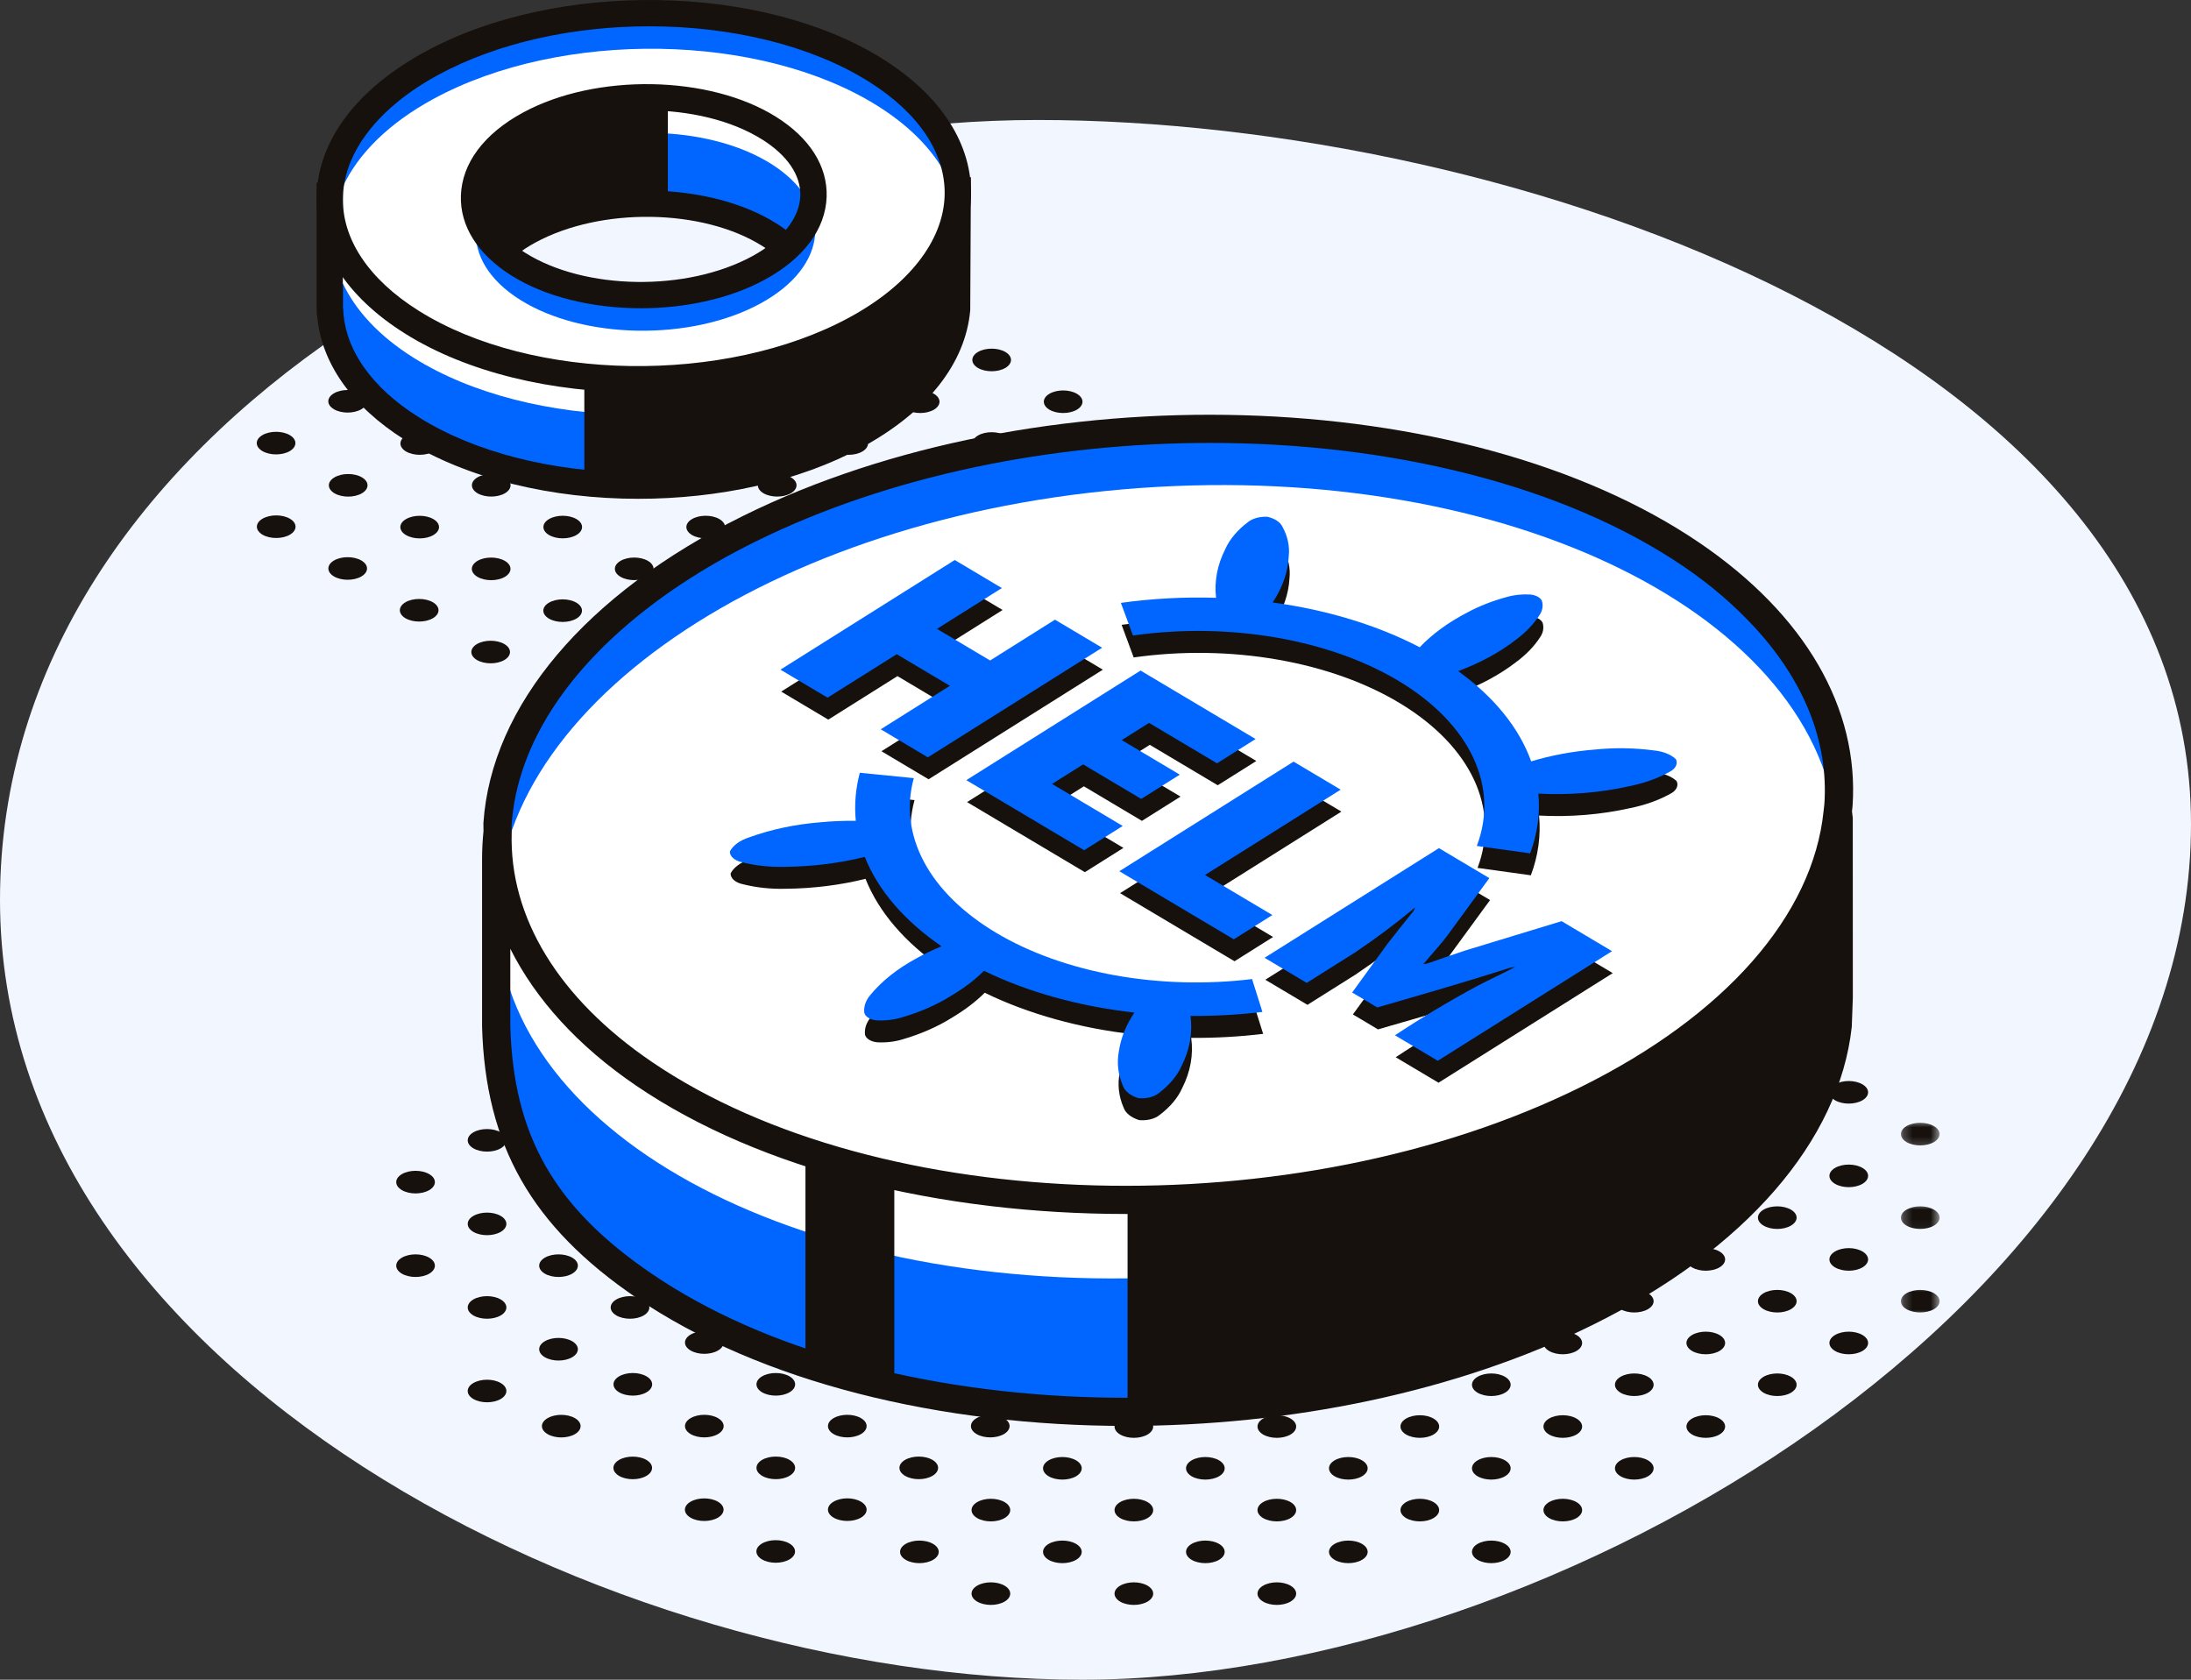 <svg xmlns="http://www.w3.org/2000/svg" width="240" height="184" fill="none" viewBox="0 0 240 184"><rect x="0" y="0" width="240" height="184" fill="#333333" stroke="none"/><path fill="#F2F7FF" fill-rule="evenodd" d="M118.539 184C170.44 184 240 142.042 240 90.285C240 38.527 165.565 13.143 113.663 13.143C61.762 13.143 0 46.814 0 98.571C0 150.329 66.637 184 118.539 184Z" clip-rule="evenodd"/><path fill="#16110D" fill-rule="evenodd" d="M55.245 70.55C56.071 71.033 56.071 71.816 55.245 72.301C54.416 72.783 53.076 72.783 52.247 72.301C51.424 71.816 51.424 71.033 52.247 70.55C53.076 70.068 54.416 70.068 55.245 70.55Z" clip-rule="evenodd"/><path fill="#16110D" fill-rule="evenodd" d="M47.414 65.972C48.243 66.454 48.243 67.24 47.414 67.726C46.584 68.208 45.245 68.208 44.416 67.726C43.593 67.24 43.593 66.454 44.416 65.972C45.245 65.49 46.584 65.49 47.414 65.972Z" clip-rule="evenodd"/><path fill="#16110D" fill-rule="evenodd" d="M39.583 61.397C40.412 61.88 40.412 62.662 39.583 63.148C38.754 63.63 37.414 63.63 36.588 63.148C35.762 62.662 35.762 61.88 36.588 61.397C37.414 60.915 38.754 60.915 39.583 61.397Z" clip-rule="evenodd"/><path fill="#16110D" fill-rule="evenodd" d="M31.752 56.819C32.581 57.302 32.581 58.088 31.752 58.573C30.922 59.055 29.586 59.055 28.757 58.573C27.931 58.088 27.931 57.302 28.757 56.819C29.586 56.337 30.922 56.337 31.752 56.819Z" clip-rule="evenodd"/><path fill="#16110D" fill-rule="evenodd" d="M99.298 63.186C98.469 62.704 98.469 61.921 99.298 61.436C100.127 60.95 101.463 60.95 102.292 61.436C103.119 61.921 100.127 63.669 99.298 63.186Z" clip-rule="evenodd"/><path fill="#16110D" fill-rule="evenodd" d="M107.129 58.608C106.299 58.126 106.299 57.343 107.129 56.858C107.955 56.376 109.294 56.376 110.123 56.858C110.949 57.343 107.955 59.091 107.129 58.608Z" clip-rule="evenodd"/><path fill="#16110D" fill-rule="evenodd" d="M114.96 54.033C114.131 53.551 114.131 52.768 114.96 52.283C115.786 51.8 117.125 51.8 117.955 52.283C118.781 52.768 115.786 54.515 114.96 54.033Z" clip-rule="evenodd"/><path fill="#16110D" fill-rule="evenodd" d="M78.799 66.012C79.628 66.494 79.628 67.277 78.799 67.762C77.972 68.245 76.633 68.245 75.804 67.762C74.978 67.277 74.978 66.494 75.804 66.012C76.633 65.53 77.972 65.53 78.799 66.012Z" clip-rule="evenodd"/><path fill="#16110D" fill-rule="evenodd" d="M86.629 61.437C87.459 61.919 87.459 62.702 86.629 63.188C85.803 63.67 84.464 63.67 83.635 63.188C82.809 62.702 82.809 61.919 83.635 61.437C84.464 60.955 85.803 60.955 86.629 61.437Z" clip-rule="evenodd"/><path fill="#16110D" fill-rule="evenodd" d="M94.461 56.859C95.29 57.341 95.29 58.124 94.461 58.609C93.632 59.092 92.295 59.092 91.466 58.609C90.64 58.124 90.64 57.341 91.466 56.859C92.295 56.377 93.632 56.377 94.461 56.859Z" clip-rule="evenodd"/><path fill="#16110D" fill-rule="evenodd" d="M102.292 52.284C103.121 52.766 103.121 53.549 102.292 54.035C101.463 54.517 100.126 54.517 99.297 54.035C98.471 53.549 98.471 52.766 99.297 52.284C100.126 51.802 101.463 51.802 102.292 52.284Z" clip-rule="evenodd"/><path fill="#16110D" fill-rule="evenodd" d="M110.123 47.706C110.952 48.188 110.952 48.974 110.123 49.46C109.294 49.942 107.954 49.942 107.128 49.46C106.302 48.974 106.302 48.188 107.128 47.706C107.954 47.224 109.294 47.224 110.123 47.706Z" clip-rule="evenodd"/><path fill="#16110D" fill-rule="evenodd" d="M117.954 43.131C118.783 43.613 118.783 44.396 117.954 44.882C117.125 45.364 115.785 45.364 114.959 44.882C114.133 44.396 114.133 43.613 114.959 43.131C115.785 42.649 117.125 42.649 117.954 43.131Z" clip-rule="evenodd"/><path fill="#16110D" fill-rule="evenodd" d="M60.133 66.018C60.959 65.536 62.299 65.533 63.128 66.015C63.957 66.497 63.957 67.28 63.134 67.766C62.308 68.251 60.969 68.251 60.139 67.769C59.31 67.283 59.307 66.5 60.133 66.018Z" clip-rule="evenodd"/><path fill="#16110D" fill-rule="evenodd" d="M70.97 61.437C71.796 61.919 71.796 62.702 70.97 63.188C70.141 63.67 68.802 63.67 67.973 63.188C67.147 62.702 67.147 61.919 67.973 61.437C68.802 60.955 70.141 60.955 70.97 61.437Z" clip-rule="evenodd"/><path fill="#16110D" fill-rule="evenodd" d="M78.799 56.859C79.628 57.341 79.628 58.124 78.799 58.609C77.972 59.092 76.633 59.092 75.804 58.609C74.978 58.124 74.978 57.341 75.804 56.859C76.633 56.377 77.972 56.377 78.799 56.859Z" clip-rule="evenodd"/><path fill="#16110D" fill-rule="evenodd" d="M86.629 52.284C87.459 52.766 87.459 53.549 86.629 54.035C85.803 54.517 84.464 54.517 83.635 54.035C82.809 53.549 82.809 52.766 83.635 52.284C84.464 51.802 85.803 51.802 86.629 52.284Z" clip-rule="evenodd"/><path fill="#16110D" fill-rule="evenodd" d="M94.461 47.706C95.29 48.188 95.29 48.974 94.461 49.46C93.632 49.942 92.295 49.942 91.466 49.46C90.64 48.974 90.64 48.188 91.466 47.706C92.295 47.224 93.635 47.224 94.461 47.706Z" clip-rule="evenodd"/><path fill="#16110D" fill-rule="evenodd" d="M102.292 43.131C103.121 43.613 103.121 44.396 102.292 44.882C101.463 45.364 100.126 45.364 99.297 44.882C98.471 44.396 98.471 43.613 99.297 43.131C100.126 42.649 101.463 42.649 102.292 43.131Z" clip-rule="evenodd"/><path fill="#16110D" fill-rule="evenodd" d="M110.123 38.553C110.952 39.035 110.952 39.821 110.123 40.307C109.294 40.789 107.957 40.789 107.128 40.307C106.302 39.821 106.302 39.035 107.128 38.553C107.957 38.071 109.294 38.071 110.123 38.553Z" clip-rule="evenodd"/><path fill="#16110D" fill-rule="evenodd" d="M52.302 61.44C53.128 60.958 54.468 60.958 55.297 61.437C56.126 61.919 56.126 62.702 55.303 63.191C54.477 63.673 53.138 63.676 52.308 63.194C51.479 62.709 51.476 61.926 52.302 61.44Z" clip-rule="evenodd"/><path fill="#16110D" fill-rule="evenodd" d="M63.14 56.859C63.966 57.341 63.966 58.124 63.14 58.609C62.31 59.092 60.971 59.092 60.142 58.609C59.319 58.124 59.319 57.341 60.142 56.859C60.971 56.377 62.31 56.377 63.14 56.859Z" clip-rule="evenodd"/><path fill="#16110D" fill-rule="evenodd" d="M70.97 52.284C71.796 52.766 71.796 53.549 70.97 54.035C70.141 54.517 68.802 54.517 67.973 54.035C67.15 53.549 67.15 52.766 67.973 52.284C68.802 51.802 70.141 51.802 70.97 52.284Z" clip-rule="evenodd"/><path fill="#16110D" fill-rule="evenodd" d="M78.802 47.706C79.628 48.188 79.628 48.974 78.802 49.46C77.972 49.942 76.633 49.942 75.804 49.46C74.978 48.974 74.978 48.188 75.804 47.706C76.633 47.224 77.972 47.224 78.802 47.706Z" clip-rule="evenodd"/><path fill="#16110D" fill-rule="evenodd" d="M83.636 43.131C84.465 42.649 85.804 42.649 86.63 43.131C87.456 43.613 87.456 44.396 86.63 44.882C85.804 45.364 84.465 45.364 83.636 44.882C82.806 44.396 82.806 43.613 83.636 43.131C82.806 43.613 84.465 42.649 83.636 43.131Z" clip-rule="evenodd"/><path fill="#16110D" fill-rule="evenodd" d="M94.461 38.553C95.29 39.035 95.29 39.821 94.461 40.307C93.635 40.789 92.295 40.789 91.466 40.307C90.64 39.821 93.635 38.071 94.461 38.553Z" clip-rule="evenodd"/><path fill="#16110D" fill-rule="evenodd" d="M102.291 33.978C103.121 34.46 103.121 35.243 102.291 35.729C101.462 36.211 100.126 36.211 99.297 35.729C98.471 35.243 101.462 33.496 102.291 33.978Z" clip-rule="evenodd"/><path fill="#16110D" fill-rule="evenodd" d="M44.471 56.865C45.297 56.383 46.637 56.38 47.469 56.862C48.295 57.344 48.298 58.127 47.472 58.612C46.646 59.098 45.306 59.098 44.477 58.615C43.648 58.133 43.645 57.347 44.471 56.865Z" clip-rule="evenodd"/><path fill="#16110D" fill-rule="evenodd" d="M55.308 52.284C56.134 52.766 56.134 53.549 55.308 54.035C54.479 54.517 53.14 54.517 52.31 54.035C51.487 53.549 51.487 52.766 52.31 52.284C53.14 51.802 54.479 51.802 55.308 52.284Z" clip-rule="evenodd"/><path fill="#16110D" fill-rule="evenodd" d="M63.14 47.706C63.966 48.188 63.966 48.974 63.14 49.46C62.31 49.942 60.971 49.942 60.142 49.46C59.319 48.974 59.319 48.188 60.142 47.706C60.971 47.224 62.31 47.224 63.14 47.706C62.31 47.224 63.966 48.188 63.14 47.706Z" clip-rule="evenodd"/><path fill="#16110D" fill-rule="evenodd" d="M36.64 52.29C37.469 51.805 38.806 51.805 39.638 52.287C40.464 52.766 40.467 53.552 39.641 54.038C38.815 54.52 37.475 54.523 36.646 54.041C35.817 53.555 35.814 52.773 36.64 52.29Z" clip-rule="evenodd"/><path fill="#16110D" fill-rule="evenodd" d="M47.477 47.706C48.306 48.188 48.306 48.974 47.477 49.46C46.648 49.942 45.309 49.942 44.48 49.46C43.657 48.974 43.657 48.188 44.48 47.706C45.309 47.224 46.648 47.224 47.477 47.706Z" clip-rule="evenodd"/><path fill="#16110D" fill-rule="evenodd" d="M55.308 44.88C54.479 45.362 53.14 45.362 52.31 44.88C51.487 44.398 51.487 43.615 52.31 43.13C53.14 42.648 56.134 44.398 55.308 44.88Z" clip-rule="evenodd"/><path fill="#16110D" fill-rule="evenodd" d="M28.743 47.663C29.569 47.181 30.908 47.181 31.737 47.66C32.563 48.142 32.566 48.925 31.744 49.414C30.918 49.896 29.578 49.899 28.749 49.417C27.92 48.931 27.917 48.149 28.743 47.663Z" clip-rule="evenodd"/><path fill="#16110D" fill-rule="evenodd" d="M39.577 43.082C40.406 43.564 40.406 44.347 39.577 44.833C38.751 45.315 37.411 45.315 36.582 44.833C35.756 44.347 35.756 43.564 36.582 43.082C37.411 42.6 38.751 42.6 39.577 43.082Z" clip-rule="evenodd"/><path fill="#16110D" fill-rule="evenodd" d="M47.408 40.256C46.582 40.739 45.242 40.739 44.413 40.256C43.587 39.774 43.587 38.991 44.413 38.506C45.242 38.023 48.237 39.774 47.408 40.256Z" clip-rule="evenodd"/><path fill="#06F" fill-rule="evenodd" d="M63.278 36.859L54.455 27.846C55.38 26.913 56.556 26.046 57.979 25.275C65.552 21.164 77.343 21.358 84.254 25.701C86.398 27.041 87.821 28.629 88.545 30.301L63.278 36.859ZM104.905 21.492L100.574 23.096C99.302 21.777 97.777 20.515 95.939 19.363C95.509 19.09 95.045 18.852 94.593 18.599C94.918 17.518 95.169 16.397 95.061 15.762C94.816 14.271 84.876 7.814 81.807 6.198C78.741 4.579 63.891 3.959 63.891 3.959L47.568 15.762L50.034 17.243C49.1 17.656 48.19 18.101 47.315 18.577C45.697 19.451 44.273 20.403 43.005 21.398L36.128 21.448V33.9C36.128 33.9 36.146 33.922 36.152 33.925C36.316 38.616 39.249 43.266 45.096 46.936C57.892 54.972 79.706 55.322 93.724 47.722C100.976 43.789 104.713 38.484 104.883 33.164L104.911 33.148L104.905 21.492Z" clip-rule="evenodd"/><path fill="#16110D" fill-rule="evenodd" d="M56.565 27.923L63.721 35.235L86.299 29.376C85.603 28.496 84.657 27.669 83.493 26.94C76.969 22.84 65.828 22.674 58.66 26.561C57.883 26.98 57.184 27.438 56.565 27.923ZM62.833 38.483L52.417 27.841L53.438 26.811C54.48 25.759 55.776 24.81 57.292 23.987C65.271 19.656 77.711 19.872 85.015 24.456C87.357 25.925 88.991 27.698 89.867 29.714L90.547 31.293L62.833 38.483ZM37.57 33.751L37.597 33.873C37.752 38.248 40.685 42.447 45.858 45.694C58.261 53.486 79.425 53.818 93.037 46.434C99.581 42.886 103.278 38.157 103.439 33.118L103.467 32.376L103.463 23.583L100.193 24.794L99.537 24.118C98.281 22.812 96.818 21.632 95.178 20.605C94.906 20.432 94.621 20.279 94.334 20.122L92.871 19.302L93.211 18.174C93.709 16.508 93.641 16.02 93.638 16.001C92.923 14.921 84.505 9.265 81.142 7.496C79.174 6.459 69.998 5.698 64.328 5.442L50.208 15.647L53.19 17.442L50.61 18.585C49.713 18.979 48.837 19.405 47.996 19.866C46.538 20.658 45.156 21.563 43.89 22.555L43.504 22.859L37.57 22.9V33.751ZM69.921 54.641C60.507 54.641 51.173 52.474 44.336 48.178C38.535 44.536 35.154 39.723 34.745 34.565L34.711 34.527L34.683 33.898V20L42.514 19.941C43.794 18.97 45.18 18.074 46.631 17.288C46.746 17.226 46.86 17.163 46.972 17.103L44.93 15.873L63.455 2.479L63.953 2.501C65.506 2.564 79.215 3.184 82.475 4.9C82.612 4.972 96.02 12.685 96.487 15.522C96.555 15.917 96.592 16.565 96.286 17.871C96.425 17.952 96.567 18.037 96.704 18.121C98.257 19.098 99.677 20.197 100.933 21.406L106.353 19.399L106.279 33.983C105.765 39.807 101.579 45.118 94.402 49.011C87.463 52.778 78.658 54.641 69.921 54.641Z" clip-rule="evenodd"/><path fill="#06F" fill-rule="evenodd" d="M57.979 13.617C50.403 17.725 49.864 24.602 56.779 28.946C63.693 33.286 75.481 33.477 83.057 29.365C90.634 25.26 91.172 18.383 84.254 14.043C77.343 9.699 65.553 9.508 57.979 13.617ZM93.721 36.064C79.704 43.667 57.893 43.313 45.097 35.278C32.301 27.245 33.294 14.522 47.315 6.918C61.333 -0.682 83.147 -0.331 95.939 7.704C108.732 15.743 107.739 28.463 93.721 36.064Z" clip-rule="evenodd"/><path fill="#fff" fill-rule="evenodd" d="M83.255 33.269C75.681 37.377 63.891 37.186 56.977 32.843C50.062 28.502 50.597 21.625 58.177 17.517C65.75 13.408 77.537 13.599 84.455 17.94C91.37 22.283 90.831 29.16 83.255 33.269ZM96.137 11.604C83.341 3.569 61.531 3.215 47.51 10.819C42.523 13.524 39.215 16.887 37.557 20.445V31.045C38.949 33.995 41.498 36.795 45.291 39.181C58.087 47.213 79.901 47.567 93.919 39.967C107.937 32.364 108.933 19.64 96.137 11.604Z" clip-rule="evenodd"/><path fill="#16110D" fill-rule="evenodd" d="M70.859 12.094C66.509 12.094 62.125 13.027 58.66 14.906C55.374 16.688 53.447 19.102 53.373 21.539C53.299 23.778 54.781 25.97 57.54 27.698C64.062 31.794 75.202 31.97 82.377 28.077C85.659 26.299 87.587 23.881 87.664 21.445C87.732 19.206 86.253 17.014 83.494 15.285C80.121 13.165 75.512 12.094 70.859 12.094ZM70.2 33.767C64.984 33.767 59.811 32.565 56.015 30.182C52.346 27.877 50.381 24.773 50.486 21.442C50.595 17.887 53.014 14.649 57.293 12.329C65.271 8.001 77.711 8.214 85.016 12.802C88.691 15.103 90.653 18.21 90.55 21.542C90.436 25.096 88.02 28.337 83.738 30.658C79.902 32.737 75.032 33.767 70.2 33.767ZM71.134 2.881C62.886 2.881 54.564 4.644 47.996 8.208C41.524 11.721 37.718 16.578 37.564 21.539C37.418 26.145 40.367 30.586 45.858 34.037C58.261 41.825 79.425 42.16 93.038 34.776C99.516 31.265 103.315 26.405 103.473 21.448C103.618 16.838 100.67 12.398 95.179 8.947C88.756 4.913 79.988 2.881 71.134 2.881ZM69.924 42.983C60.51 42.983 51.173 40.82 44.336 36.52C37.929 32.499 34.498 27.144 34.677 21.442C34.869 15.322 39.117 9.708 46.632 5.63C61.055 -2.192 83.512 -1.816 96.704 6.463C103.108 10.484 106.536 15.839 106.363 21.542C106.168 27.661 101.92 33.279 94.402 37.353C87.463 41.12 78.658 42.983 69.924 42.983Z" clip-rule="evenodd"/><path fill="#16110D" fill-rule="evenodd" d="M73.152 11.378V22.398L58.231 24.534L55.1 26.97L51.96 22.311L55.7 14.479L68.456 11.378H73.152Z" clip-rule="evenodd"/><path fill="#16110D" fill-rule="evenodd" d="M64.006 40.898V53.202L88.546 50.844L103.476 40.103L105.258 26.522L102.502 28.56L93.719 36.063L79.286 41.544L64.006 40.898Z" clip-rule="evenodd"/><path fill="#16110D" fill-rule="evenodd" d="M54.849 151.5C55.675 151.982 55.675 152.765 54.849 153.25C54.02 153.732 52.681 153.732 51.851 153.25C51.025 152.765 51.025 151.982 51.851 151.5C52.681 151.017 54.02 151.017 54.849 151.5Z" clip-rule="evenodd"/><path fill="#16110D" fill-rule="evenodd" d="M62.677 146.922C63.506 147.404 63.506 148.19 62.677 148.675C61.851 149.158 60.511 149.158 59.682 148.675C58.856 148.19 58.856 147.404 59.682 146.922C60.511 146.439 61.851 146.439 62.677 146.922Z" clip-rule="evenodd"/><path fill="#16110D" fill-rule="evenodd" d="M70.508 142.346C71.337 142.829 71.337 143.612 70.508 144.097C69.682 144.579 68.343 144.579 67.513 144.097C66.687 143.612 66.687 142.829 67.513 142.346C68.343 141.864 69.682 141.864 70.508 142.346Z" clip-rule="evenodd"/><path fill="#16110D" fill-rule="evenodd" d="M78.339 137.768C79.168 138.251 79.168 139.037 78.339 139.522C77.513 140.004 76.174 140.004 75.344 139.522C74.518 139.037 74.518 138.251 75.344 137.768C76.174 137.286 77.513 137.286 78.339 137.768Z" clip-rule="evenodd"/><path fill="#16110D" fill-rule="evenodd" d="M86.17 133.194C86.999 133.676 86.999 134.459 86.17 134.944C85.344 135.426 84.005 135.426 83.176 134.944C82.35 134.459 82.35 133.676 83.176 133.194C84.005 132.711 85.344 132.711 86.17 133.194Z" clip-rule="evenodd"/><path fill="#16110D" fill-rule="evenodd" d="M94.001 128.616C94.83 129.098 94.83 129.884 94.001 130.369C93.172 130.852 91.836 130.852 91.007 130.369C90.18 129.884 90.18 129.098 91.007 128.616C91.836 128.133 93.172 128.133 94.001 128.616Z" clip-rule="evenodd"/><path fill="#16110D" fill-rule="evenodd" d="M101.832 124.04C102.662 124.523 102.662 125.306 101.832 125.791C101.003 126.273 99.664 126.273 98.838 125.791C98.012 125.306 98.012 124.523 98.838 124.04C99.664 123.558 101.003 123.558 101.832 124.04Z" clip-rule="evenodd"/><path fill="#16110D" fill-rule="evenodd" d="M54.849 142.346C55.675 142.829 55.675 143.612 54.849 144.097C54.02 144.579 52.681 144.579 51.851 144.097C51.028 143.612 51.028 142.829 51.851 142.346C52.681 141.864 54.02 141.864 54.849 142.346Z" clip-rule="evenodd"/><path fill="#16110D" fill-rule="evenodd" d="M62.68 137.768C63.506 138.251 63.506 139.037 62.677 139.522C61.851 140.004 60.511 140.004 59.682 139.522C58.856 139.037 58.856 138.251 59.682 137.768C60.511 137.286 61.851 137.286 62.68 137.768Z" clip-rule="evenodd"/><path fill="#16110D" fill-rule="evenodd" d="M70.508 133.194C71.337 133.676 71.337 134.459 70.508 134.944C69.682 135.426 68.343 135.426 67.513 134.944C66.687 134.459 66.687 133.676 67.513 133.194C68.343 132.711 69.682 132.711 70.508 133.194Z" clip-rule="evenodd"/><path fill="#16110D" fill-rule="evenodd" d="M78.339 128.616C79.168 129.098 79.168 129.884 78.339 130.369C77.513 130.852 76.174 130.852 75.344 130.369C74.518 129.884 74.518 129.098 75.344 128.616C76.174 128.133 77.513 128.133 78.339 128.616Z" clip-rule="evenodd"/><path fill="#16110D" fill-rule="evenodd" d="M86.17 124.04C86.999 124.523 86.999 125.306 86.17 125.791C85.344 126.273 84.005 126.273 83.176 125.791C82.35 125.306 82.35 124.523 83.176 124.04C84.005 123.558 85.344 123.558 86.17 124.04Z" clip-rule="evenodd"/><path fill="#16110D" fill-rule="evenodd" d="M47.018 137.768C47.844 138.251 47.844 139.037 47.018 139.522C46.189 140.004 44.849 140.004 44.02 139.522C43.197 139.037 43.197 138.251 44.02 137.768C44.849 137.286 46.189 137.286 47.018 137.768Z" clip-rule="evenodd"/><path fill="#16110D" fill-rule="evenodd" d="M54.849 133.194C55.675 133.676 55.675 134.459 54.849 134.944C54.02 135.426 52.681 135.426 51.851 134.944C51.028 134.459 51.028 133.676 51.851 133.194C52.681 132.711 54.02 132.711 54.849 133.194Z" clip-rule="evenodd"/><path fill="#16110D" fill-rule="evenodd" d="M62.68 128.616C63.506 129.098 63.506 129.884 62.68 130.369C61.851 130.852 60.511 130.852 59.682 130.369C58.856 129.884 58.856 129.101 59.682 128.616C60.511 128.133 61.851 128.133 62.68 128.616Z" clip-rule="evenodd"/><path fill="#16110D" fill-rule="evenodd" d="M70.508 124.04C71.337 124.523 71.337 125.306 70.508 125.791C69.682 126.273 68.343 126.273 67.513 125.791C66.687 125.306 66.687 124.523 67.513 124.04C68.343 123.558 69.682 123.558 70.508 124.04Z" clip-rule="evenodd"/><path fill="#16110D" fill-rule="evenodd" d="M47.018 128.616C47.844 129.101 47.844 129.884 47.018 130.369C46.189 130.852 44.849 130.852 44.02 130.369C43.197 129.884 43.197 129.101 44.02 128.616C44.849 128.133 46.189 128.133 47.018 128.616Z" clip-rule="evenodd"/><path fill="#16110D" fill-rule="evenodd" d="M54.849 124.04C55.675 124.523 55.675 125.306 54.849 125.791C54.02 126.273 52.681 126.273 51.851 125.791C51.028 125.306 51.028 124.523 51.851 124.04C52.681 123.558 54.02 123.558 54.849 124.04Z" clip-rule="evenodd"/><path fill="#16110D" fill-rule="evenodd" d="M62.68 119.466C63.506 119.948 63.506 120.731 62.68 121.216C61.851 121.698 60.511 121.698 59.682 121.216C58.859 120.731 58.859 119.948 59.682 119.466C60.511 118.983 61.851 118.983 62.68 119.466Z" clip-rule="evenodd"/><path fill="#16110D" fill-rule="evenodd" d="M164.852 169.121C165.682 169.603 165.682 170.386 164.852 170.871C164.023 171.353 162.687 171.353 161.858 170.871C161.032 170.386 161.032 169.603 161.858 169.121C162.687 168.638 164.023 168.638 164.852 169.121Z" clip-rule="evenodd"/><path fill="#16110D" fill-rule="evenodd" d="M172.684 164.542C173.513 165.025 173.513 165.811 172.684 166.296C171.854 166.778 170.518 166.778 169.689 166.296C168.863 165.811 168.863 165.025 169.689 164.542C170.518 164.06 171.854 164.06 172.684 164.542Z" clip-rule="evenodd"/><path fill="#16110D" fill-rule="evenodd" d="M180.515 159.968C181.344 160.45 181.344 161.233 180.515 161.718C179.685 162.2 178.346 162.2 177.52 161.718C176.694 161.233 176.694 160.45 177.52 159.968C178.346 159.485 179.685 159.485 180.515 159.968Z" clip-rule="evenodd"/><path fill="#16110D" fill-rule="evenodd" d="M188.346 155.39C189.175 155.872 189.175 156.658 188.346 157.143C187.517 157.626 186.177 157.626 185.351 157.143C184.525 156.658 184.525 155.872 185.351 155.39C186.177 154.907 187.517 154.907 188.346 155.39Z" clip-rule="evenodd"/><path fill="#16110D" fill-rule="evenodd" d="M196.177 150.814C197.006 151.297 197.006 152.08 196.177 152.565C195.348 153.047 194.008 153.047 193.182 152.565C192.356 152.08 192.356 151.297 193.182 150.814C194.008 150.332 195.348 150.332 196.177 150.814Z" clip-rule="evenodd"/><path fill="#16110D" fill-rule="evenodd" d="M204.008 146.236C204.837 146.719 204.837 147.505 204.008 147.99C203.179 148.472 201.839 148.472 201.013 147.99C200.187 147.505 200.187 146.719 201.013 146.236C201.839 145.754 203.179 145.754 204.008 146.236Z" clip-rule="evenodd"/><mask id="mask0" width="5" height="5" x="208" y="140" mask-type="alpha" maskUnits="userSpaceOnUse"><path fill="#fff" d="M208.224 140.971H212.46V144.103H208.224V140.971Z"/></mask><g mask="url(#mask0)"><path fill="#16110D" fill-rule="evenodd" d="M211.839 141.662C212.668 142.144 212.668 142.927 211.839 143.412C211.01 143.894 209.67 143.894 208.841 143.412C208.018 142.927 208.018 142.144 208.841 141.662C209.67 141.179 211.01 141.179 211.839 141.662Z" clip-rule="evenodd"/></g><path fill="#16110D" fill-rule="evenodd" d="M141.362 173.696C142.188 174.178 142.188 174.961 141.359 175.446C140.533 175.928 139.193 175.928 138.364 175.446C137.538 174.961 137.538 174.178 138.364 173.696C139.193 173.213 140.533 173.213 141.362 173.696Z" clip-rule="evenodd"/><path fill="#16110D" fill-rule="evenodd" d="M149.19 169.121C150.019 169.603 150.019 170.386 149.19 170.871C148.364 171.353 147.025 171.353 146.196 170.871C145.37 170.386 145.37 169.603 146.196 169.121C147.025 168.638 148.364 168.638 149.19 169.121Z" clip-rule="evenodd"/><path fill="#16110D" fill-rule="evenodd" d="M157.022 164.542C157.851 165.025 157.851 165.811 157.022 166.296C156.196 166.778 154.856 166.778 154.027 166.296C153.201 165.811 153.201 165.025 154.027 164.542C154.856 164.06 156.196 164.06 157.022 164.542Z" clip-rule="evenodd"/><path fill="#16110D" fill-rule="evenodd" d="M164.852 159.968C165.682 160.45 165.682 161.233 164.852 161.718C164.023 162.2 162.687 162.2 161.858 161.718C161.032 161.233 161.032 160.45 161.858 159.968C162.687 159.485 164.023 159.485 164.852 159.968Z" clip-rule="evenodd"/><path fill="#16110D" fill-rule="evenodd" d="M172.684 155.39C173.513 155.872 173.513 156.658 172.684 157.143C171.854 157.626 170.518 157.626 169.689 157.143C168.863 156.658 168.863 155.872 169.689 155.39C170.518 154.907 171.854 154.907 172.684 155.39Z" clip-rule="evenodd"/><path fill="#16110D" fill-rule="evenodd" d="M180.515 150.814C181.344 151.297 181.344 152.08 180.515 152.565C179.685 153.047 178.346 153.047 177.52 152.565C176.694 152.08 176.694 151.297 177.52 150.814C178.346 150.332 179.685 150.332 180.515 150.814Z" clip-rule="evenodd"/><path fill="#16110D" fill-rule="evenodd" d="M188.346 146.236C189.175 146.722 189.175 147.505 188.346 147.99C187.517 148.472 186.177 148.472 185.351 147.99C184.525 147.505 184.525 146.722 185.351 146.236C186.177 145.754 187.517 145.754 188.346 146.236Z" clip-rule="evenodd"/><path fill="#16110D" fill-rule="evenodd" d="M196.177 141.662C197.006 142.144 197.006 142.927 196.177 143.412C195.348 143.894 194.008 143.894 193.182 143.412C192.356 142.927 192.356 142.144 193.182 141.662C194.008 141.179 195.348 141.179 196.177 141.662Z" clip-rule="evenodd"/><path fill="#16110D" fill-rule="evenodd" d="M204.008 137.086C204.837 137.569 204.837 138.352 204.008 138.837C203.179 139.319 201.839 139.319 201.013 138.837C200.187 138.352 200.187 137.569 201.013 137.086C201.839 136.601 203.179 136.601 204.008 137.086Z" clip-rule="evenodd"/><mask id="mask1" width="5" height="4" x="208" y="131" mask-type="alpha" maskUnits="userSpaceOnUse"><path fill="#fff" d="M208.224 131.819H212.46V134.951H208.224V131.819Z"/></mask><g mask="url(#mask1)"><path fill="#16110D" fill-rule="evenodd" d="M211.839 132.508C212.668 132.991 212.668 133.774 211.839 134.259C211.01 134.744 209.67 134.744 208.841 134.259C208.018 133.774 208.018 132.991 208.841 132.508C209.67 132.026 211.01 132.026 211.839 132.508Z" clip-rule="evenodd"/></g><path fill="#16110D" fill-rule="evenodd" d="M125.7 173.696C126.526 174.178 126.526 174.961 125.7 175.446C124.871 175.928 123.531 175.928 122.702 175.446C121.879 174.961 121.879 174.178 122.702 173.696C123.531 173.213 124.871 173.213 125.7 173.696Z" clip-rule="evenodd"/><path fill="#16110D" fill-rule="evenodd" d="M133.531 169.121C134.357 169.603 134.357 170.386 133.531 170.871C132.702 171.353 131.363 171.353 130.533 170.871C129.711 170.386 129.711 169.603 130.533 169.121C131.363 168.638 132.702 168.638 133.531 169.121Z" clip-rule="evenodd"/><path fill="#16110D" fill-rule="evenodd" d="M141.362 164.542C142.188 165.025 142.188 165.811 141.362 166.296C140.533 166.778 139.193 166.778 138.364 166.296C137.538 165.811 137.538 165.025 138.364 164.542C139.193 164.06 140.533 164.06 141.362 164.542Z" clip-rule="evenodd"/><path fill="#16110D" fill-rule="evenodd" d="M149.19 159.968C150.019 160.45 150.019 161.233 149.19 161.718C148.364 162.2 147.025 162.2 146.196 161.718C145.37 161.233 145.37 160.45 146.196 159.968C147.025 159.485 148.364 159.485 149.19 159.968Z" clip-rule="evenodd"/><path fill="#16110D" fill-rule="evenodd" d="M157.022 155.39C157.851 155.872 157.851 156.658 157.022 157.143C156.196 157.626 154.856 157.626 154.027 157.143C153.201 156.658 153.201 155.872 154.027 155.39C154.856 154.907 156.196 154.907 157.022 155.39Z" clip-rule="evenodd"/><path fill="#16110D" fill-rule="evenodd" d="M164.852 150.814C165.682 151.297 165.682 152.08 164.852 152.565C164.023 153.047 162.687 153.047 161.858 152.565C161.032 152.08 161.032 151.297 161.858 150.814C162.687 150.332 164.026 150.332 164.852 150.814Z" clip-rule="evenodd"/><path fill="#16110D" fill-rule="evenodd" d="M172.684 146.236C173.513 146.722 173.513 147.505 172.684 147.99C171.854 148.472 170.518 148.472 169.689 147.99C168.863 147.505 168.863 146.722 169.689 146.236C170.518 145.754 171.854 145.754 172.684 146.236Z" clip-rule="evenodd"/><path fill="#16110D" fill-rule="evenodd" d="M180.515 141.662C181.344 142.144 181.344 142.927 180.515 143.412C179.685 143.894 178.349 143.894 177.52 143.412C176.694 142.927 176.694 142.144 177.52 141.662C178.349 141.179 179.685 141.179 180.515 141.662Z" clip-rule="evenodd"/><path fill="#16110D" fill-rule="evenodd" d="M188.346 137.086C189.175 137.569 189.175 138.352 188.346 138.837C187.517 139.319 186.177 139.319 185.351 138.837C184.525 138.352 184.525 137.569 185.351 137.086C186.177 136.601 187.517 136.601 188.346 137.086Z" clip-rule="evenodd"/><path fill="#16110D" fill-rule="evenodd" d="M196.177 132.508C197.006 132.991 197.006 133.774 196.177 134.259C195.348 134.744 194.008 134.744 193.182 134.259C192.356 133.774 192.356 132.991 193.182 132.508C194.008 132.026 195.348 132.026 196.177 132.508Z" clip-rule="evenodd"/><path fill="#16110D" fill-rule="evenodd" d="M204.008 127.934C204.837 128.416 204.837 129.199 204.008 129.684C203.179 130.166 201.839 130.166 201.013 129.684C200.187 129.199 200.187 128.416 201.013 127.934C201.839 127.451 203.179 127.451 204.008 127.934Z" clip-rule="evenodd"/><mask id="mask2" width="5" height="4" x="208" y="122" mask-type="alpha" maskUnits="userSpaceOnUse"><path fill="#fff" d="M208.224 122.667H212.46V125.798H208.224V122.667Z"/></mask><g mask="url(#mask2)"><path fill="#16110D" fill-rule="evenodd" d="M211.839 123.355C212.668 123.838 212.668 124.621 211.839 125.109C211.01 125.591 209.67 125.591 208.841 125.109C208.018 124.621 208.018 123.838 208.841 123.355C209.67 122.873 211.01 122.873 211.839 123.355Z" clip-rule="evenodd"/></g><path fill="#16110D" fill-rule="evenodd" d="M110.038 173.696C110.867 174.178 110.867 174.961 110.038 175.446C109.209 175.928 107.869 175.928 107.043 175.446C106.217 174.961 106.217 174.178 107.043 173.696C107.869 173.213 109.209 173.213 110.038 173.696Z" clip-rule="evenodd"/><path fill="#16110D" fill-rule="evenodd" d="M117.869 169.121C118.698 169.603 118.698 170.386 117.869 170.871C117.04 171.353 115.7 171.353 114.871 170.871C114.048 170.386 114.048 169.603 114.871 169.121C115.7 168.638 117.04 168.638 117.869 169.121Z" clip-rule="evenodd"/><path fill="#16110D" fill-rule="evenodd" d="M125.7 164.542C126.526 165.025 126.526 165.811 125.7 166.296C124.871 166.778 123.531 166.778 122.702 166.296C121.879 165.811 121.879 165.025 122.702 164.542C123.531 164.06 124.871 164.06 125.7 164.542Z" clip-rule="evenodd"/><path fill="#16110D" fill-rule="evenodd" d="M133.531 159.968C134.357 160.45 134.357 161.233 133.531 161.718C132.702 162.2 131.363 162.2 130.533 161.718C129.711 161.233 129.711 160.45 130.533 159.968C131.363 159.485 132.702 159.485 133.531 159.968Z" clip-rule="evenodd"/><path fill="#16110D" fill-rule="evenodd" d="M141.362 155.39C142.188 155.872 142.188 156.658 141.362 157.143C140.533 157.626 139.194 157.626 138.364 157.143C137.541 156.658 137.541 155.872 138.364 155.39C139.194 154.907 140.533 154.907 141.362 155.39Z" clip-rule="evenodd"/><path fill="#16110D" fill-rule="evenodd" d="M149.193 150.814C150.019 151.297 150.019 152.08 149.193 152.565C148.364 153.047 147.025 153.047 146.196 152.565C145.37 152.08 145.37 151.297 146.196 150.814C147.025 150.332 148.364 150.332 149.193 150.814Z" clip-rule="evenodd"/><path fill="#16110D" fill-rule="evenodd" d="M157.022 146.236C157.851 146.722 157.851 147.505 157.022 147.99C156.196 148.472 154.856 148.472 154.027 147.99C153.201 147.505 153.201 146.722 154.027 146.236C154.856 145.754 156.196 145.754 157.022 146.236Z" clip-rule="evenodd"/><path fill="#16110D" fill-rule="evenodd" d="M164.852 141.662C165.682 142.144 165.682 142.927 164.852 143.412C164.026 143.894 162.687 143.894 161.858 143.412C161.032 142.927 161.032 142.144 161.858 141.662C162.687 141.179 164.026 141.179 164.852 141.662Z" clip-rule="evenodd"/><path fill="#16110D" fill-rule="evenodd" d="M172.684 137.086C173.513 137.569 173.513 138.352 172.684 138.837C171.854 139.319 170.518 139.319 169.689 138.837C168.863 138.352 168.863 137.569 169.689 137.086C170.518 136.601 171.854 136.601 172.684 137.086Z" clip-rule="evenodd"/><path fill="#16110D" fill-rule="evenodd" d="M180.515 132.508C181.344 132.991 181.344 133.774 180.515 134.259C179.685 134.744 178.349 134.744 177.52 134.259C176.694 133.774 176.694 132.991 177.52 132.508C178.349 132.026 179.685 132.026 180.515 132.508Z" clip-rule="evenodd"/><path fill="#16110D" fill-rule="evenodd" d="M188.346 127.934C189.175 128.416 189.175 129.199 188.346 129.684C187.517 130.166 186.177 130.166 185.351 129.684C184.525 129.199 184.525 128.416 185.351 127.934C186.18 127.451 187.517 127.451 188.346 127.934Z" clip-rule="evenodd"/><path fill="#16110D" fill-rule="evenodd" d="M196.177 123.355C197.006 123.838 197.006 124.624 196.177 125.109C195.348 125.591 194.008 125.591 193.182 125.109C192.356 124.624 192.356 123.838 193.182 123.355C194.008 122.873 195.348 122.873 196.177 123.355Z" clip-rule="evenodd"/><path fill="#16110D" fill-rule="evenodd" d="M204.008 118.78C204.837 119.263 204.837 120.046 204.008 120.531C203.179 121.013 201.839 121.013 201.013 120.531C200.187 120.046 200.187 119.263 201.013 118.78C201.839 118.298 203.179 118.298 204.008 118.78Z" clip-rule="evenodd"/><path fill="#16110D" fill-rule="evenodd" d="M102.207 169.121C103.036 169.603 103.036 170.386 102.207 170.871C101.378 171.353 100.038 171.353 99.212 170.871C98.386 170.386 98.386 169.603 99.212 169.121C100.038 168.638 101.378 168.638 102.207 169.121Z" clip-rule="evenodd"/><path fill="#16110D" fill-rule="evenodd" d="M110.038 164.542C110.867 165.025 110.867 165.811 110.038 166.296C109.209 166.778 107.869 166.778 107.043 166.296C106.217 165.811 106.217 165.025 107.043 164.542C107.869 164.06 109.209 164.06 110.038 164.542Z" clip-rule="evenodd"/><path fill="#16110D" fill-rule="evenodd" d="M117.869 159.968C118.698 160.45 118.698 161.233 117.869 161.718C117.04 162.2 115.7 162.2 114.871 161.718C114.048 161.233 114.048 160.45 114.871 159.968C115.7 159.485 117.04 159.485 117.869 159.968Z" clip-rule="evenodd"/><path fill="#16110D" fill-rule="evenodd" d="M125.7 155.39C126.526 155.872 126.526 156.658 125.7 157.143C124.871 157.626 123.531 157.626 122.702 157.143C121.879 156.658 121.879 155.872 122.702 155.39C123.531 154.907 124.871 154.907 125.7 155.39Z" clip-rule="evenodd"/><path fill="#16110D" fill-rule="evenodd" d="M133.531 150.814C134.357 151.297 134.357 152.08 133.531 152.565C132.702 153.047 131.363 153.047 130.533 152.565C129.711 152.08 129.711 151.297 130.533 150.814C131.363 150.332 132.702 150.332 133.531 150.814Z" clip-rule="evenodd"/><path fill="#16110D" fill-rule="evenodd" d="M141.362 146.236C142.188 146.722 142.188 147.505 141.362 147.99C140.533 148.472 139.194 148.472 138.364 147.99C137.541 147.505 137.541 146.722 138.364 146.236C139.194 145.754 140.533 145.754 141.362 146.236Z" clip-rule="evenodd"/><path fill="#16110D" fill-rule="evenodd" d="M149.193 141.662C150.019 142.144 150.019 142.927 149.193 143.412C148.364 143.894 147.025 143.894 146.196 143.412C145.37 142.927 145.37 142.144 146.196 141.662C147.025 141.179 148.364 141.179 149.193 141.662Z" clip-rule="evenodd"/><path fill="#16110D" fill-rule="evenodd" d="M157.022 137.086C157.851 137.569 157.851 138.352 157.022 138.837C156.196 139.319 154.856 139.319 154.027 138.837C153.201 138.352 153.201 137.569 154.027 137.086C154.856 136.604 156.196 136.604 157.022 137.086Z" clip-rule="evenodd"/><path fill="#16110D" fill-rule="evenodd" d="M164.852 132.508C165.682 132.991 165.682 133.774 164.852 134.262C164.026 134.744 162.687 134.744 161.858 134.262C161.032 133.774 161.032 132.991 161.858 132.508C162.687 132.026 164.026 132.026 164.852 132.508Z" clip-rule="evenodd"/><path fill="#16110D" fill-rule="evenodd" d="M172.684 127.934C173.513 128.416 173.513 129.199 172.684 129.684C171.858 130.166 170.518 130.166 169.689 129.684C168.863 129.199 168.863 128.416 169.689 127.934C170.518 127.451 171.858 127.451 172.684 127.934Z" clip-rule="evenodd"/><path fill="#16110D" fill-rule="evenodd" d="M180.515 123.355C181.344 123.838 181.344 124.624 180.515 125.109C179.685 125.591 178.349 125.591 177.52 125.109C176.694 124.624 176.694 123.838 177.52 123.355C178.349 122.873 179.685 122.873 180.515 123.355Z" clip-rule="evenodd"/><path fill="#16110D" fill-rule="evenodd" d="M188.346 118.78C189.175 119.263 189.175 120.046 188.346 120.531C187.517 121.013 186.18 121.013 185.351 120.531C184.525 120.046 184.525 119.263 185.351 118.78C186.18 118.298 187.517 118.298 188.346 118.78Z" clip-rule="evenodd"/><path fill="#16110D" fill-rule="evenodd" d="M83.472 169.078C84.298 168.596 85.638 168.593 86.467 169.075C87.296 169.557 87.296 170.34 86.473 170.825C85.647 171.308 84.308 171.311 83.478 170.829C82.649 170.343 82.646 169.56 83.472 169.078Z" clip-rule="evenodd"/><path fill="#16110D" fill-rule="evenodd" d="M94.31 164.497C95.136 164.979 95.136 165.762 94.31 166.247C93.481 166.73 92.141 166.73 91.312 166.247C90.486 165.762 90.486 164.979 91.312 164.497C92.141 164.011 93.481 164.011 94.31 164.497Z" clip-rule="evenodd"/><path fill="#16110D" fill-rule="evenodd" d="M102.137 159.918C102.967 160.401 102.967 161.184 102.137 161.669C101.311 162.154 99.972 162.154 99.143 161.669C98.317 161.184 98.317 160.401 99.143 159.918C99.972 159.436 101.311 159.436 102.137 159.918Z" clip-rule="evenodd"/><path fill="#16110D" fill-rule="evenodd" d="M109.969 155.344C110.798 155.826 110.798 156.609 109.969 157.094C109.143 157.576 107.803 157.576 106.974 157.094C106.148 156.609 106.148 155.826 106.974 155.344C107.803 154.861 109.143 154.861 109.969 155.344Z" clip-rule="evenodd"/><path fill="#16110D" fill-rule="evenodd" d="M117.8 150.766C118.629 151.248 118.629 152.031 117.8 152.519C116.974 153.002 115.634 153.002 114.805 152.519C113.979 152.031 113.979 151.248 114.805 150.766C115.634 150.283 116.974 150.283 117.8 150.766Z" clip-rule="evenodd"/><path fill="#16110D" fill-rule="evenodd" d="M125.631 146.191C126.46 146.673 126.46 147.456 125.631 147.941C124.805 148.424 123.465 148.424 122.636 147.941C121.81 147.456 121.81 146.673 122.636 146.191C123.465 145.709 124.805 145.709 125.631 146.191Z" clip-rule="evenodd"/><path fill="#16110D" fill-rule="evenodd" d="M133.462 141.612C134.291 142.095 134.291 142.881 133.462 143.366C132.633 143.848 131.296 143.848 130.467 143.366C129.641 142.881 129.641 142.095 130.467 141.612C131.296 141.13 132.633 141.13 133.462 141.612Z" clip-rule="evenodd"/><path fill="#16110D" fill-rule="evenodd" d="M141.293 137.038C142.122 137.52 142.122 138.303 141.293 138.788C140.464 139.27 139.127 139.27 138.298 138.788C137.472 138.303 137.472 137.52 138.298 137.038C139.127 136.555 140.464 136.555 141.293 137.038Z" clip-rule="evenodd"/><path fill="#16110D" fill-rule="evenodd" d="M149.124 132.46C149.953 132.942 149.953 133.728 149.124 134.213C148.295 134.695 146.955 134.695 146.129 134.213C145.303 133.728 145.303 132.942 146.129 132.46C146.955 131.977 148.295 131.977 149.124 132.46Z" clip-rule="evenodd"/><path fill="#16110D" fill-rule="evenodd" d="M156.955 127.885C157.784 128.367 157.784 129.15 156.955 129.635C156.126 130.117 154.786 130.117 153.96 129.635C153.134 129.15 153.134 128.367 153.96 127.885C154.786 127.402 156.126 127.402 156.955 127.885Z" clip-rule="evenodd"/><path fill="#16110D" fill-rule="evenodd" d="M164.786 123.309C165.615 123.792 165.615 124.575 164.786 125.06C163.957 125.542 162.617 125.542 161.791 125.06C160.965 124.575 160.965 123.792 161.791 123.309C162.617 122.824 163.957 122.824 164.786 123.309Z" clip-rule="evenodd"/><path fill="#16110D" fill-rule="evenodd" d="M172.617 118.732C173.446 119.214 173.446 119.997 172.617 120.482C171.788 120.964 170.448 120.964 169.619 120.482C168.796 119.997 168.796 119.214 169.619 118.732C170.448 118.249 171.788 118.249 172.617 118.732Z" clip-rule="evenodd"/><path fill="#16110D" fill-rule="evenodd" d="M75.641 164.503C76.467 164.017 77.807 164.017 78.636 164.497C79.465 164.979 79.468 165.762 78.642 166.25C77.816 166.732 76.477 166.736 75.648 166.253C74.819 165.768 74.815 164.985 75.641 164.503Z" clip-rule="evenodd"/><path fill="#16110D" fill-rule="evenodd" d="M86.478 159.918C87.305 160.401 87.305 161.184 86.478 161.669C85.649 162.154 84.31 162.154 83.481 161.669C82.658 161.184 82.658 160.401 83.481 159.918C84.31 159.436 85.649 159.436 86.478 159.918Z" clip-rule="evenodd"/><path fill="#16110D" fill-rule="evenodd" d="M94.31 155.344C95.136 155.826 95.136 156.609 94.31 157.094C93.481 157.576 92.141 157.576 91.312 157.094C90.489 156.609 90.489 155.826 91.312 155.344C92.141 154.861 93.481 154.861 94.31 155.344Z" clip-rule="evenodd"/><path fill="#16110D" fill-rule="evenodd" d="M102.141 150.766C102.967 151.248 102.967 152.034 102.141 152.519C101.311 153.002 99.972 153.002 99.143 152.519C98.317 152.034 98.317 151.248 99.143 150.766C99.972 150.283 101.311 150.283 102.141 150.766Z" clip-rule="evenodd"/><path fill="#16110D" fill-rule="evenodd" d="M109.969 146.191C110.798 146.673 110.798 147.456 109.969 147.941C109.143 148.424 107.803 148.424 106.974 147.941C106.148 147.456 106.148 146.673 106.974 146.191C107.803 145.709 109.143 145.709 109.969 146.191Z" clip-rule="evenodd"/><path fill="#16110D" fill-rule="evenodd" d="M117.8 141.612C118.629 142.095 118.629 142.881 117.8 143.366C116.974 143.848 115.634 143.848 114.805 143.366C113.979 142.881 113.979 142.095 114.805 141.612C115.634 141.13 116.974 141.13 117.8 141.612Z" clip-rule="evenodd"/><path fill="#16110D" fill-rule="evenodd" d="M125.631 137.038C126.46 137.52 126.46 138.303 125.631 138.788C124.805 139.27 123.465 139.27 122.636 138.788C121.81 138.303 121.81 137.52 122.636 137.038C123.465 136.555 124.805 136.555 125.631 137.038Z" clip-rule="evenodd"/><path fill="#16110D" fill-rule="evenodd" d="M133.462 132.46C134.291 132.942 134.291 133.728 133.462 134.213C132.633 134.695 131.296 134.695 130.467 134.213C129.641 133.728 129.641 132.942 130.467 132.46C131.296 131.977 132.633 131.977 133.462 132.46Z" clip-rule="evenodd"/><path fill="#16110D" fill-rule="evenodd" d="M141.293 127.885C142.122 128.367 142.122 129.15 141.293 129.635C140.464 130.117 139.127 130.117 138.298 129.635C137.472 129.15 137.472 128.367 138.298 127.885C139.127 127.402 140.464 127.402 141.293 127.885Z" clip-rule="evenodd"/><path fill="#16110D" fill-rule="evenodd" d="M149.124 123.309C149.953 123.792 149.953 124.575 149.124 125.06C148.295 125.542 146.955 125.542 146.129 125.06C145.303 124.575 145.303 123.792 146.129 123.309C146.955 122.824 148.295 122.824 149.124 123.309Z" clip-rule="evenodd"/><path fill="#16110D" fill-rule="evenodd" d="M67.81 159.925C68.636 159.443 69.976 159.439 70.808 159.922C71.634 160.404 71.637 161.187 70.811 161.672C69.985 162.158 68.645 162.158 67.816 161.675C66.987 161.193 66.984 160.407 67.81 159.925Z" clip-rule="evenodd"/><path fill="#16110D" fill-rule="evenodd" d="M78.647 155.344C79.477 155.826 79.477 156.609 78.647 157.094C77.818 157.576 76.479 157.576 75.653 157.094C74.827 156.609 74.827 155.826 75.653 155.344C76.479 154.861 77.818 154.861 78.647 155.344Z" clip-rule="evenodd"/><path fill="#16110D" fill-rule="evenodd" d="M86.478 150.766C87.308 151.248 87.308 152.034 86.478 152.519C85.649 153.002 84.31 153.002 83.481 152.519C82.658 152.034 82.658 151.248 83.481 150.766C84.31 150.283 85.649 150.283 86.478 150.766Z" clip-rule="evenodd"/><path fill="#16110D" fill-rule="evenodd" d="M94.31 146.191C95.136 146.673 95.136 147.456 94.31 147.941C93.481 148.424 92.141 148.424 91.312 147.941C90.489 147.456 90.489 146.673 91.312 146.191C92.141 145.709 93.481 145.709 94.31 146.191Z" clip-rule="evenodd"/><path fill="#16110D" fill-rule="evenodd" d="M102.141 141.612C102.967 142.095 102.967 142.881 102.141 143.366C101.311 143.848 99.972 143.848 99.143 143.366C98.317 142.881 98.317 142.095 99.143 141.612C99.972 141.13 101.311 141.13 102.141 141.612Z" clip-rule="evenodd"/><path fill="#16110D" fill-rule="evenodd" d="M109.969 137.038C110.798 137.52 110.798 138.303 109.969 138.788C109.143 139.27 107.803 139.27 106.974 138.788C106.148 138.303 106.148 137.52 106.974 137.038C107.803 136.555 109.143 136.555 109.969 137.038Z" clip-rule="evenodd"/><path fill="#16110D" fill-rule="evenodd" d="M117.8 132.46C118.629 132.942 118.629 133.728 117.8 134.213C116.974 134.695 115.634 134.695 114.805 134.213C113.979 133.728 113.979 132.942 114.805 132.46C115.634 131.977 116.974 131.977 117.8 132.46Z" clip-rule="evenodd"/><path fill="#16110D" fill-rule="evenodd" d="M125.631 127.885C126.46 128.367 126.46 129.15 125.631 129.635C124.805 130.117 123.465 130.117 122.636 129.635C121.81 129.15 121.81 128.367 122.636 127.885C123.465 127.402 124.805 127.402 125.631 127.885Z" clip-rule="evenodd"/><path fill="#16110D" fill-rule="evenodd" d="M133.462 123.309C134.291 123.792 134.291 124.575 133.462 125.06C132.633 125.542 131.296 125.542 130.467 125.06C129.641 124.575 129.641 123.792 130.467 123.309C131.296 122.824 132.633 122.824 133.462 123.309Z" clip-rule="evenodd"/><path fill="#16110D" fill-rule="evenodd" d="M59.979 155.35C60.808 154.865 62.145 154.865 62.977 155.347C63.803 155.826 63.806 156.612 62.983 157.097C62.154 157.58 60.815 157.583 59.986 157.1C59.156 156.615 59.153 155.832 59.979 155.35Z" clip-rule="evenodd"/><path fill="#16110D" fill-rule="evenodd" d="M70.816 150.766C71.645 151.248 71.645 152.034 70.816 152.519C69.987 153.002 68.648 153.002 67.822 152.519C66.996 152.034 66.996 151.248 67.822 150.766C68.648 150.283 69.987 150.283 70.816 150.766Z" clip-rule="evenodd"/><path fill="#16110D" fill-rule="evenodd" d="M78.647 146.191C79.477 146.673 79.477 147.456 78.647 147.941C77.818 148.424 76.479 148.424 75.653 147.941C74.827 147.456 74.827 146.673 75.653 146.191C76.479 145.709 77.818 145.709 78.647 146.191Z" clip-rule="evenodd"/><path fill="#16110D" fill-rule="evenodd" d="M86.478 141.612C87.308 142.095 87.308 142.881 86.478 143.366C85.649 143.848 84.31 143.848 83.481 143.366C82.658 142.881 82.658 142.095 83.481 141.612C84.31 141.13 85.649 141.13 86.478 141.612Z" clip-rule="evenodd"/><path fill="#16110D" fill-rule="evenodd" d="M94.31 137.038C95.136 137.52 95.136 138.303 94.31 138.788C93.481 139.27 92.141 139.27 91.312 138.788C90.489 138.303 90.489 137.52 91.312 137.038C92.141 136.555 93.481 136.555 94.31 137.038Z" clip-rule="evenodd"/><path fill="#16110D" fill-rule="evenodd" d="M102.141 132.46C102.967 132.942 102.967 133.728 102.141 134.213C101.312 134.695 99.972 134.695 99.143 134.213C98.32 133.728 98.32 132.942 99.143 132.46C99.972 131.977 101.312 131.977 102.141 132.46Z" clip-rule="evenodd"/><path fill="#16110D" fill-rule="evenodd" d="M109.972 127.885C110.798 128.367 110.798 129.15 109.972 129.635C109.143 130.117 107.803 130.117 106.974 129.635C106.148 129.15 106.148 128.367 106.974 127.885C107.803 127.402 109.143 127.402 109.972 127.885Z" clip-rule="evenodd"/><path fill="#16110D" fill-rule="evenodd" d="M117.8 123.309C118.629 123.792 118.629 124.575 117.8 125.06C116.974 125.542 115.634 125.542 114.805 125.06C113.979 124.575 113.979 123.792 114.805 123.309C115.634 122.824 116.974 122.824 117.8 123.309Z" clip-rule="evenodd"/><path fill="#06F" fill-rule="evenodd" d="M201.313 88.924C202.303 78.874 197.118 68.813 185.337 60.79C159.983 43.522 113.729 42.248 82.03 57.943C64 66.871 54.576 79.369 54.456 91.664C54.394 92.453 54.35 93.267 54.35 94.144V100.639V108.868V112.429C54.681 123.969 58.657 132.749 70.546 140.848C95.906 158.115 142.154 159.39 173.853 143.691C190.683 135.358 200.029 123.915 201.294 112.429L201.409 109.297V94.917V90.843L201.406 89.681C201.39 89.428 201.334 89.177 201.313 88.924Z" clip-rule="evenodd"/><path fill="#fff" fill-rule="evenodd" d="M201.25 91.33C202.917 115.152 171.423 136.819 130.91 139.722C90.394 142.628 56.199 125.671 54.535 101.849C52.867 78.028 84.361 56.364 124.874 53.458C165.387 50.555 199.582 67.512 201.25 91.33Z" clip-rule="evenodd"/><path fill="#16110D" fill-rule="evenodd" d="M199.841 88.067C199.823 88.321 199.776 88.575 199.755 88.828C198.598 100.259 188.976 111.241 173.173 119.067C141.957 134.521 96.315 133.284 71.411 116.326C61.17 109.356 55.781 100.465 56.05 91.215C56.059 90.927 56.025 90.642 56.044 90.35C56.557 82.797 60.805 75.419 68.082 68.981C72.082 65.442 76.983 62.185 82.712 59.348C97.361 52.095 115.19 48.519 132.565 48.519C152.204 48.519 171.258 53.088 184.472 62.088C187.445 64.114 189.966 66.313 192.107 68.617C197.577 74.511 200.306 81.197 199.841 88.067ZM199.758 112.252C198.508 123.592 188.818 134.536 173.173 142.284C141.957 157.738 96.315 156.504 71.411 139.544C60.734 132.275 56.239 124.406 55.899 112.425V103.929C58.664 109.446 63.274 114.563 69.684 118.926C83.371 128.245 103.084 132.983 123.373 132.983C141.221 132.983 159.514 129.316 174.531 121.882C186.764 115.822 195.513 107.862 199.86 99.144L199.863 109.237L199.758 112.252ZM202.951 89.599C202.938 89.355 202.88 89.117 202.864 88.872C202.88 88.672 202.917 88.481 202.929 88.28C203.656 77.558 197.716 67.334 186.201 59.489C160.473 41.974 113.439 40.643 81.351 56.536C64.177 65.038 53.829 77.289 52.953 90.134C52.935 90.438 52.972 90.732 52.963 91.03C52.864 92.016 52.805 93.037 52.805 94.143V112.472C53.176 125.464 58.225 134.339 69.684 142.146C83.371 151.462 103.084 156.2 123.373 156.2C141.221 156.2 159.514 152.533 174.531 145.099C191.148 136.869 201.463 125.023 202.842 112.484L202.957 109.293L202.951 89.599Z" clip-rule="evenodd"/><path fill="#16110D" fill-rule="evenodd" d="M97.962 152.689L88.229 149.361V126.131L97.962 128.226V152.689Z" clip-rule="evenodd"/><path fill="#16110D" fill-rule="evenodd" d="M123.513 131.787V154.487C123.513 154.487 190.737 153.028 201.296 112.427L201.41 90.845C201.41 90.845 196.151 128.254 123.513 131.787Z" clip-rule="evenodd"/><path fill="#16110D" d="M167.733 67.532C168.027 67.563 168.301 67.644 168.522 67.767C168.742 67.89 168.901 68.049 168.979 68.225C169.143 68.763 169.041 69.32 168.687 69.825C168.042 70.818 167.143 71.743 166.024 72.564C164.29 73.898 162.186 75.034 159.809 75.92C163.754 78.763 166.498 82.157 167.804 85.807C170 85.142 172.359 84.704 174.785 84.511C176.951 84.291 179.163 84.326 181.302 84.615C181.782 84.665 182.24 84.775 182.645 84.939C183.051 85.103 183.395 85.317 183.657 85.568C183.777 85.819 183.772 86.087 183.643 86.337C183.513 86.587 183.265 86.808 182.93 86.972C181.66 87.674 180.164 88.204 178.54 88.528C175.356 89.242 171.959 89.519 168.589 89.339C168.797 91.533 168.495 93.737 167.69 95.883L161.848 95.073C163.059 91.886 162.928 88.567 161.469 85.428C160.01 82.29 157.269 79.434 153.504 77.13C149.74 74.825 145.074 73.147 139.946 72.254C134.817 71.359 129.393 71.279 124.183 72.019L122.86 68.445C126.28 67.967 129.789 67.779 133.286 67.888C133.079 66.093 133.42 64.288 134.291 62.565C134.77 61.487 135.612 60.481 136.763 59.611C137.009 59.406 137.337 59.243 137.715 59.139C138.093 59.034 138.509 58.991 138.921 59.014C139.315 59.106 139.669 59.254 139.953 59.444C140.238 59.635 140.446 59.863 140.561 60.112C141.135 61.155 141.368 62.258 141.249 63.358C141.156 65.088 140.558 66.795 139.484 68.399C145.434 69.208 150.963 70.892 155.595 73.306C156.968 71.86 158.737 70.569 160.824 69.49C162.114 68.794 163.571 68.224 165.142 67.799C165.95 67.565 166.847 67.473 167.733 67.532V67.532Z"/><path fill="#16110D" d="M104.663 63.75L109.823 66.82C107.454 68.311 105.084 69.801 102.715 71.291L108.536 74.755C110.904 73.266 113.272 71.776 115.642 70.286L120.804 73.358C114.441 77.36 108.079 81.362 101.716 85.365L96.554 82.292C99.08 80.703 101.605 79.115 104.128 77.528L98.307 74.064C95.781 75.653 93.255 77.242 90.73 78.83L85.57 75.759L104.663 63.75Z"/><path fill="#16110D" d="M125.014 75.86L137.617 83.36L133.389 86.019L125.949 81.591L122.953 83.476L129.315 87.261C127.906 88.148 126.496 89.034 125.087 89.92L118.726 86.135L115.321 88.276L123.061 92.882C121.652 93.769 120.243 94.655 118.834 95.541L105.931 87.863L125.014 75.86Z"/><path fill="#16110D" d="M141.776 85.835L146.936 88.905L132.077 98.251L139.453 102.64C138.044 103.527 136.635 104.413 135.226 105.299L122.69 97.839L141.776 85.835Z"/><path fill="#16110D" d="M157.699 95.311L163.221 98.596C161.798 100.543 160.375 102.491 158.949 104.438C158.091 105.672 156.973 106.824 155.993 108.02C156.217 108.004 156.432 107.956 156.621 107.881C157.945 107.415 159.279 106.956 160.627 106.511C164.129 105.442 167.632 104.375 171.137 103.31L176.661 106.598L157.573 118.604L152.884 115.814C155.735 113.922 158.74 112.119 161.888 110.412C163.25 109.7 164.695 109.046 166.048 108.326C165.733 108.353 165.429 108.421 165.157 108.523C160.477 110.009 155.711 111.392 150.94 112.762C150.043 112.205 149.109 111.672 148.194 111.128C149.478 109.355 150.762 107.582 152.048 105.81C152.897 104.713 153.789 103.608 154.662 102.509C154.88 102.299 155.021 102.064 155.076 101.819C153.026 103.534 150.828 105.181 148.492 106.753C146.734 107.859 144.976 108.965 143.218 110.071L138.601 107.323L157.699 95.311Z"/><path fill="#16110D" d="M94.265 87.057C96.235 87.251 98.206 87.446 100.178 87.642C99.335 90.717 99.718 93.866 101.296 96.82C102.874 99.775 105.6 102.448 109.241 104.611C112.881 106.773 117.328 108.362 122.202 109.24C127.076 110.118 132.233 110.26 137.231 109.653L138.364 113.252C135.767 113.564 133.126 113.711 130.483 113.691C130.738 115.538 130.405 117.4 129.504 119.175C129.026 120.251 128.187 121.255 127.041 122.123C126.787 122.338 126.44 122.506 126.039 122.608C125.638 122.709 125.2 122.74 124.773 122.698C124.341 122.562 123.964 122.369 123.671 122.132C123.378 121.896 123.175 121.621 123.078 121.33C122.537 120.082 122.393 118.78 122.653 117.496C122.872 116.062 123.442 114.655 124.346 113.322C118.314 112.652 112.654 111.081 107.868 108.748C106.873 109.734 105.683 110.641 104.324 111.449C102.768 112.434 100.939 113.244 98.922 113.838C98.04 114.115 97.049 114.231 96.065 114.174C95.729 114.138 95.421 114.038 95.186 113.887C94.95 113.737 94.798 113.545 94.753 113.338C94.674 112.661 94.908 111.983 95.431 111.382C96.694 109.845 98.434 108.471 100.552 107.338C101.385 106.872 102.278 106.446 103.22 106.066C99.145 103.275 96.256 99.912 94.806 96.269C92.022 96.962 89.054 97.331 86.055 97.358C84.443 97.403 82.837 97.231 81.351 96.854C80.954 96.769 80.612 96.608 80.375 96.396C80.138 96.183 80.018 95.93 80.032 95.672C80.371 95.015 81.118 94.464 82.113 94.14C84.528 93.26 87.211 92.692 89.994 92.472C91.261 92.355 92.542 92.303 93.823 92.318C93.653 90.561 93.801 88.796 94.265 87.057V87.057Z"/><path fill="#06F" d="M167.653 65.128C167.947 65.159 168.221 65.241 168.442 65.364C168.662 65.486 168.821 65.645 168.899 65.822C169.063 66.36 168.961 66.916 168.607 67.421C167.962 68.414 167.063 69.339 165.943 70.161C164.21 71.494 162.106 72.63 159.729 73.516C163.674 76.359 166.418 79.753 167.724 83.403C169.92 82.738 172.279 82.3 174.705 82.107C176.871 81.887 179.083 81.922 181.222 82.212C181.702 82.261 182.16 82.371 182.565 82.535C182.971 82.699 183.315 82.913 183.577 83.164C183.697 83.415 183.692 83.683 183.562 83.933C183.433 84.183 183.185 84.404 182.85 84.569C181.58 85.27 180.084 85.8 178.46 86.124C175.276 86.838 171.879 87.115 168.509 86.935C168.717 89.13 168.414 91.333 167.61 93.479L161.768 92.669C162.979 89.482 162.848 86.163 161.389 83.024C159.93 79.886 157.189 77.03 153.424 74.726C149.66 72.422 144.994 70.744 139.865 69.85C134.737 68.956 129.313 68.875 124.103 69.615L122.78 66.041C126.2 65.563 129.708 65.376 133.206 65.484C132.999 63.689 133.34 61.884 134.211 60.161C134.69 59.083 135.532 58.077 136.683 57.208C136.928 57.003 137.256 56.84 137.635 56.735C138.013 56.63 138.429 56.587 138.841 56.61C139.235 56.703 139.589 56.85 139.873 57.04C140.158 57.231 140.366 57.459 140.481 57.708C141.055 58.751 141.288 59.854 141.169 60.954C141.076 62.684 140.478 64.391 139.404 65.996C145.354 66.804 150.883 68.488 155.515 70.902C156.887 69.457 158.656 68.165 160.744 67.086C162.034 66.39 163.491 65.82 165.062 65.395C165.87 65.161 166.767 65.069 167.653 65.128V65.128Z"/><path fill="#06F" d="M104.583 61.346L109.743 64.417C107.374 65.907 105.004 67.397 102.635 68.888L108.456 72.352C110.824 70.862 113.192 69.373 115.561 67.882L120.724 70.954C114.361 74.957 107.999 78.959 101.636 82.961L96.474 79.889C99 78.299 101.525 76.711 104.048 75.124L98.227 71.66C95.701 73.25 93.175 74.838 90.65 76.426L85.49 73.356L104.583 61.346Z"/><path fill="#06F" d="M124.934 73.456L137.536 80.956L133.309 83.615L125.869 79.187L122.873 81.072L129.235 84.858C127.825 85.744 126.416 86.63 125.007 87.516L118.646 83.731L115.241 85.873L122.981 90.478C121.572 91.365 120.163 92.251 118.754 93.137L105.851 85.459L124.934 73.456Z"/><path fill="#06F" d="M141.696 83.431L146.855 86.501L131.997 95.847L139.373 100.237C137.964 101.123 136.555 102.009 135.146 102.895L122.61 95.436L141.696 83.431Z"/><path fill="#06F" d="M157.619 92.907L163.14 96.192C161.718 98.14 160.294 100.087 158.869 102.034C158.011 103.268 156.893 104.42 155.913 105.616C156.137 105.6 156.351 105.552 156.541 105.477C157.865 105.011 159.199 104.552 160.547 104.107C164.048 103.038 167.552 101.971 171.057 100.907L176.581 104.194L157.493 116.2L152.804 113.41C155.655 111.518 158.66 109.715 161.808 108.009C163.169 107.296 164.614 106.643 165.968 105.922C165.652 105.95 165.349 106.017 165.077 106.12C160.397 107.605 155.631 108.988 150.859 110.358C149.962 109.802 149.029 109.269 148.113 108.724C149.397 106.951 150.682 105.179 151.968 103.407C152.817 102.309 153.709 101.204 154.582 100.105C154.799 99.896 154.941 99.66 154.996 99.415C152.946 101.13 150.748 102.777 148.412 104.349C146.654 105.455 144.896 106.561 143.137 107.667L138.521 104.92L157.619 92.907Z"/><path fill="#06F" d="M94.185 84.653C96.155 84.847 98.126 85.042 100.098 85.239C99.254 88.313 99.638 91.462 101.216 94.417C102.794 97.372 105.52 100.045 109.161 102.207C112.801 104.37 117.248 105.958 122.122 106.836C126.996 107.714 132.153 107.856 137.151 107.25L138.284 110.848C135.687 111.16 133.046 111.307 130.403 111.288C130.658 113.135 130.325 114.997 129.425 116.771C128.946 117.847 128.107 118.851 126.961 119.72C126.707 119.935 126.36 120.103 125.959 120.204C125.558 120.306 125.12 120.337 124.694 120.294C124.261 120.159 123.884 119.966 123.591 119.729C123.298 119.492 123.095 119.218 122.998 118.926C122.457 117.678 122.313 116.377 122.573 115.092C122.792 113.658 123.362 112.251 124.266 110.919C118.234 110.248 112.574 108.678 107.788 106.345C106.793 107.331 105.603 108.238 104.244 109.045C102.688 110.031 100.859 110.84 98.842 111.434C97.96 111.711 96.969 111.828 95.985 111.77C95.649 111.734 95.341 111.634 95.106 111.484C94.87 111.334 94.718 111.142 94.673 110.935C94.594 110.258 94.829 109.58 95.351 108.978C96.614 107.441 98.354 106.068 100.472 104.935C101.305 104.468 102.198 104.043 103.14 103.663C99.065 100.872 96.176 97.508 94.726 93.866C91.942 94.558 88.974 94.927 85.975 94.954C84.363 94.999 82.757 94.827 81.271 94.451C80.874 94.365 80.532 94.205 80.295 93.992C80.058 93.78 79.938 93.526 79.952 93.268C80.291 92.611 81.038 92.061 82.033 91.737C84.448 90.856 87.131 90.288 89.914 90.069C91.181 89.951 92.462 89.9 93.743 89.914C93.573 88.157 93.721 86.393 94.185 84.653V84.653Z"/></svg>